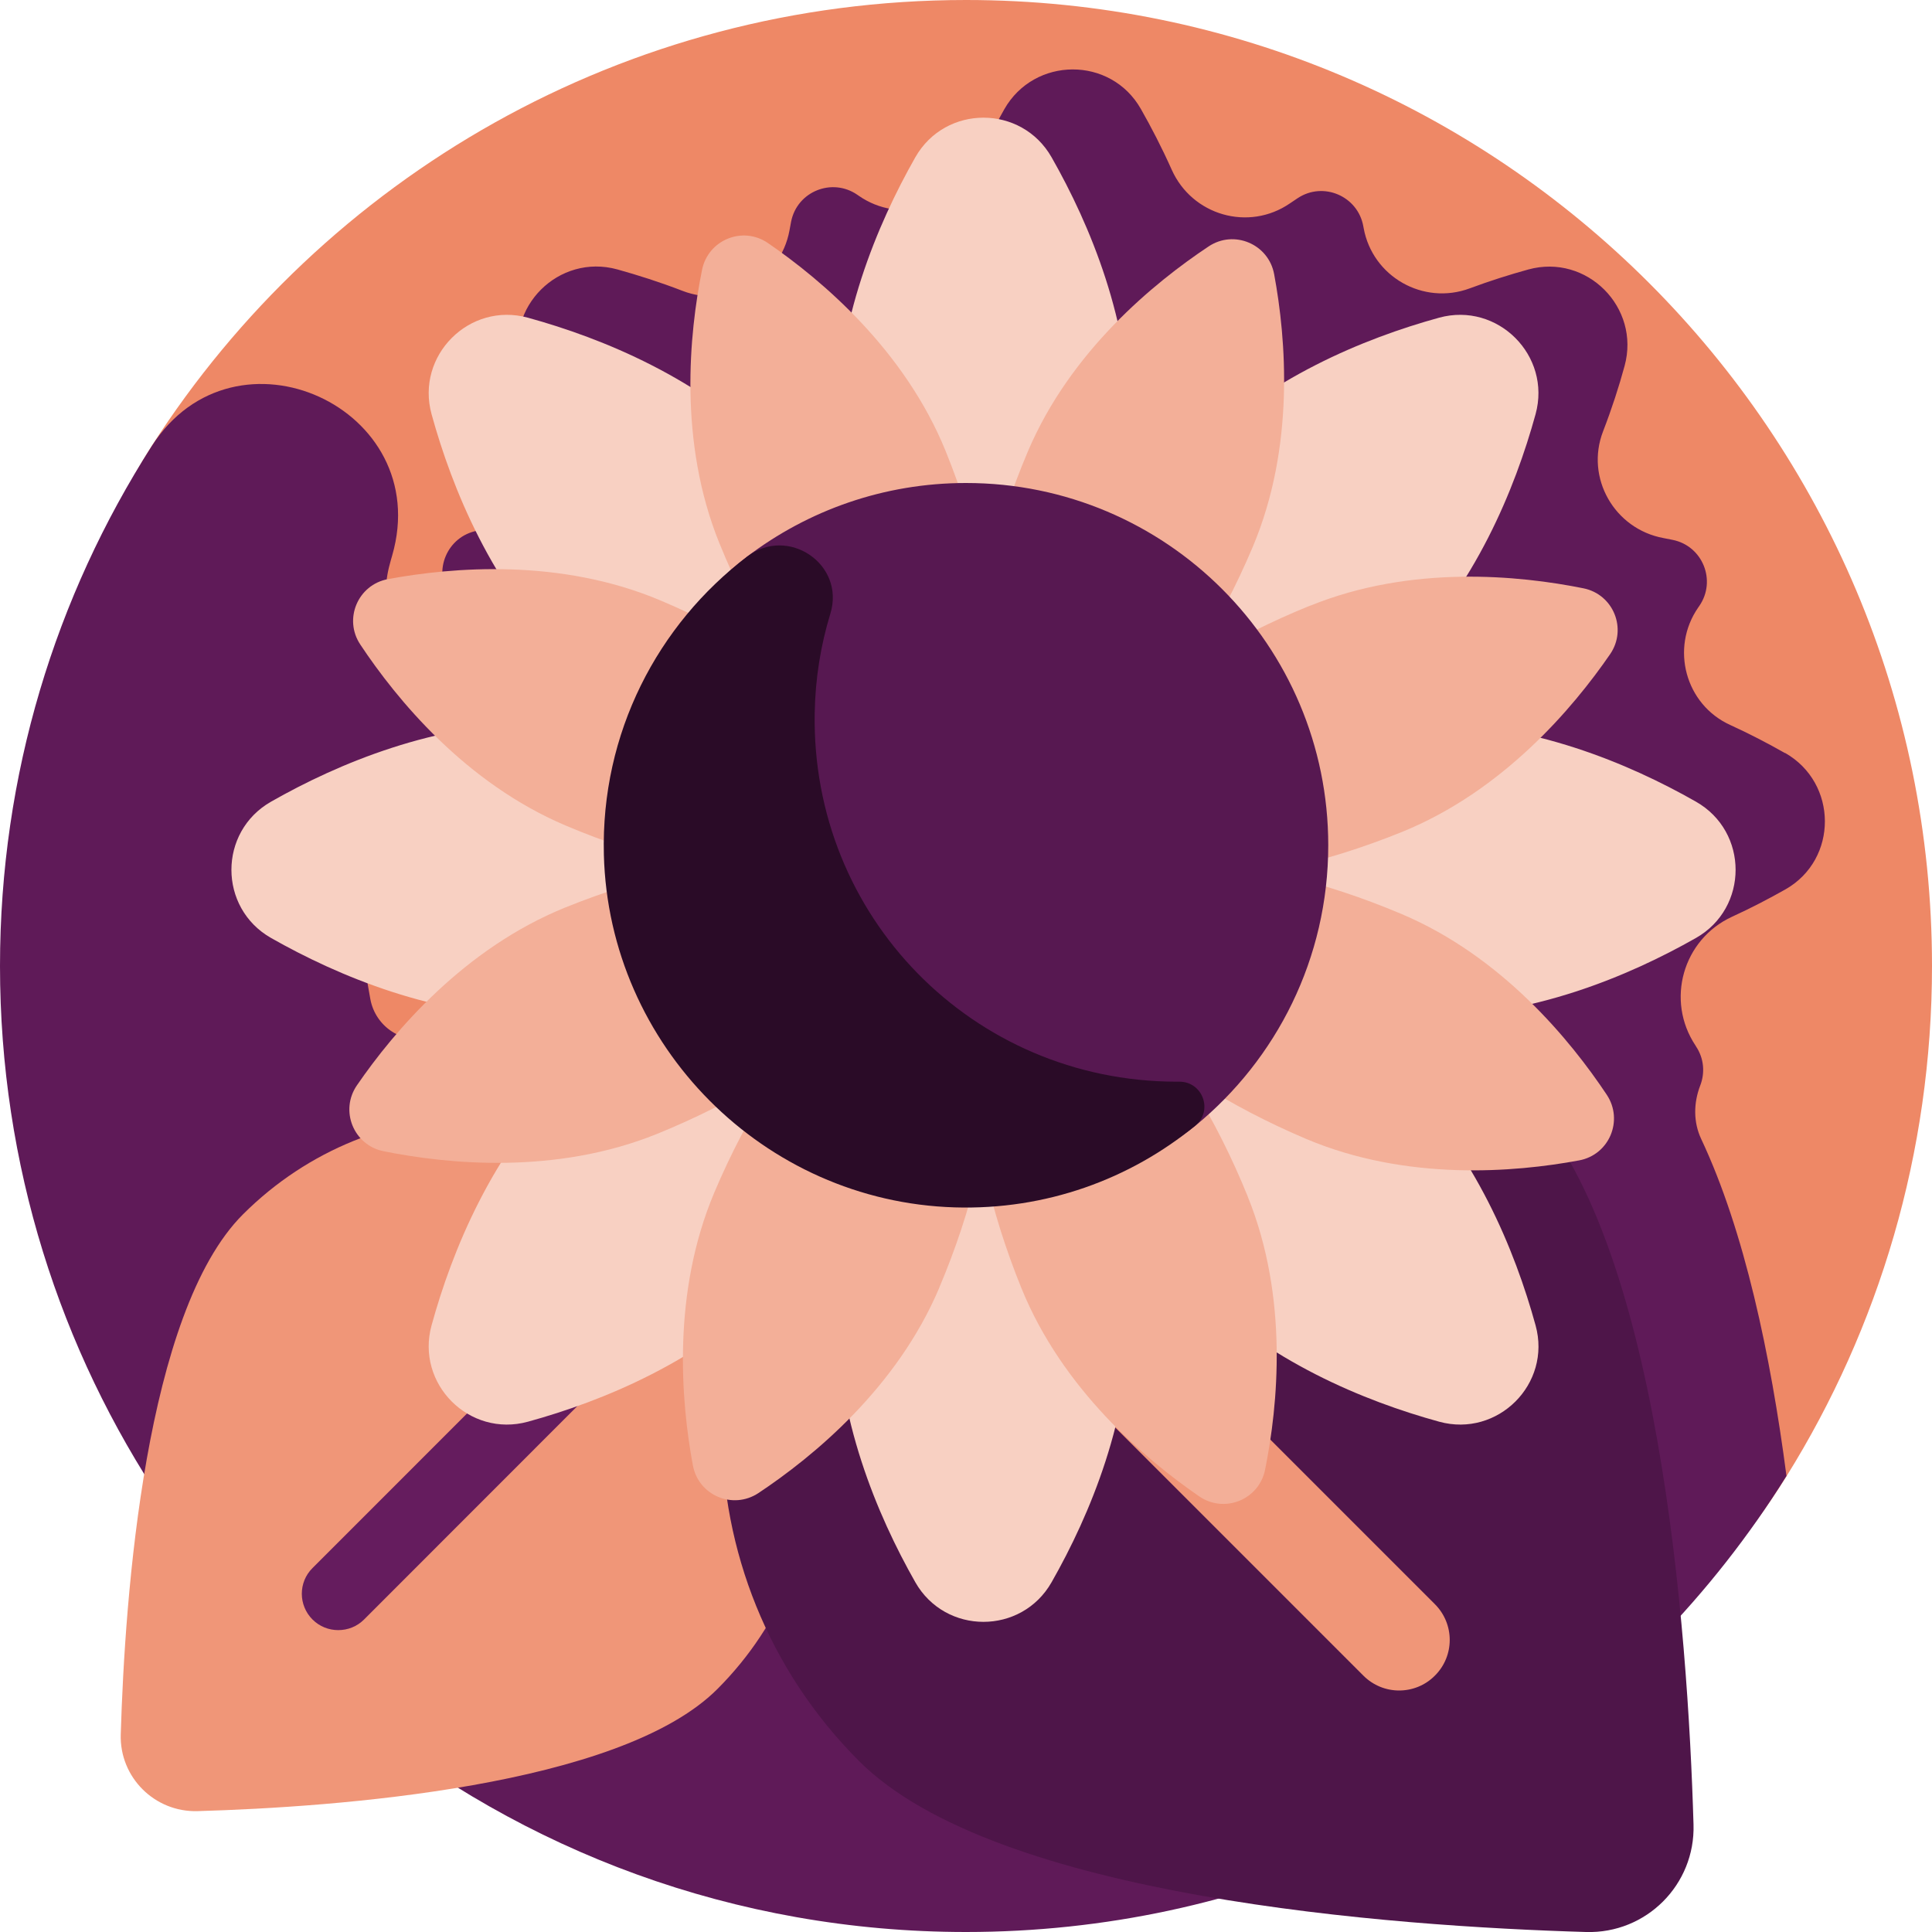 <svg xmlns="http://www.w3.org/2000/svg" width="16" height="16" version="1.1">
 <path style="fill:#ee8866" d="m 16,8 c 0,1.55 -0.441,2.998 -1.204,4.224 C 13.383,14.491 10.868,15.382 8,15.382 3.582,15.382 0.398,12.396 0.398,7.978 0.398,6.393 0.461,4.937 1.256,3.694 2.678,1.473 5.167,0 8,0 c 4.418,0 8,3.582 8,8 z"/>
 <path fill="#5f1a58" d="M 14.781,6.236 C 14.644,6.158 14.493,6.079 14.329,6.004 13.957,5.835 13.831,5.367 14.064,5.031 c 0.003,-0.004 0.006,-0.009 0.009,-0.013 0.144,-0.209 0.028,-0.497 -0.221,-0.547 -0.024,-0.005 -0.05,-0.01 -0.076,-0.015 -0.406,-0.075 -0.649,-0.499 -0.5,-0.884 0.073,-0.189 0.132,-0.372 0.178,-0.541 0.133,-0.485 -0.313,-0.933 -0.798,-0.799 -0.152,0.042 -0.315,0.093 -0.484,0.156 -0.384,0.143 -0.806,-0.096 -0.879,-0.5 -9.6e-4,-0.005 -0.002,-0.011 -0.003,-0.016 -0.046,-0.249 -0.332,-0.371 -0.543,-0.231 -0.021,0.014 -0.042,0.028 -0.064,0.043 C 10.341,1.919 9.872,1.784 9.703,1.404 9.621,1.221 9.534,1.053 9.448,0.902 9.199,0.464 8.566,0.467 8.317,0.905 8.239,1.042 8.161,1.194 8.086,1.357 7.917,1.729 7.449,1.855 7.113,1.622 7.108,1.619 7.104,1.616 7.1,1.613 6.891,1.469 6.602,1.585 6.552,1.834 6.548,1.858 6.543,1.883 6.538,1.909 6.463,2.315 6.038,2.558 5.653,2.409 5.464,2.336 5.281,2.278 5.112,2.231 4.627,2.098 4.179,2.544 4.313,3.029 c 0.042,0.152 0.093,0.315 0.156,0.484 0.143,0.384 -0.096,0.806 -0.5,0.879 -0.005,9.6e-4 -0.011,0.002 -0.016,0.003 -0.249,0.046 -0.371,0.332 -0.231,0.543 0.144,0.217 0.35,0.49 0.618,0.754 -0.025,0.006 -0.051,0.012 -0.076,0.019 C 3.632,5.874 3.053,5.301 3.228,4.672 3.234,4.648 3.241,4.624 3.248,4.6 3.601,3.376 1.943,2.621 1.257,3.694 0.461,4.937 0,6.415 0,8 c 0,1.648 0.498,3.179 1.352,4.452 0.806,1.161 1.317,1.485 1.598,1.753 C 4.328,15.327 6.085,16 8,16 c 1.154,0 2.251,-0.245 3.242,-0.685 9.4e-5,3.1e-5 2.19e-4,3.1e-5 3.13e-4,6.2e-5 0.376,-0.167 0.773,-0.381 1.144,-0.625 -1.56e-4,3.2e-5 -3.43e-4,6.3e-5 -5.2e-4,9.4e-5 0.971,-0.638 1.794,-1.48 2.409,-2.467 -0.131,-1 -0.348,-2.03 -0.706,-2.79 -0.066,-0.14 -0.064,-0.299 -0.008,-0.444 0.039,-0.101 0.033,-0.221 -0.035,-0.323 -0.001,-0.002 -0.003,-0.004 -0.004,-0.007 -0.249,-0.373 -0.106,-0.879 0.302,-1.067 0.16,-0.073 0.308,-0.151 0.443,-0.227 0.437,-0.249 0.434,-0.881 -0.004,-1.13 z M 4.27,7.895 C 4.081,8.082 3.924,8.272 3.799,8.441 c -0.057,0.076 -0.138,0.13 -0.23,0.153 -0.002,4.8e-4 -0.004,9.2e-4 -0.006,0.001 C 3.337,8.654 3.109,8.504 3.067,8.274 3.011,7.971 2.973,7.662 2.953,7.347 3.204,7.509 3.759,7.765 4.27,7.895 Z m 2.212,5.059 c 0.204,-0.273 0.367,-0.598 0.461,-0.952 0.013,-0.005 0.025,-0.01 0.038,-0.016 0.12,0.791 0.484,1.551 1.093,2.16 0.095,0.095 0.206,0.184 0.329,0.267 C 7.755,14.197 7.144,13.9 6.582,13.535 6.386,13.407 6.342,13.142 6.482,12.954 Z"/>
 <path fill="#f09678" d="m 5.941,13.988 c -0.808,0.808 -3.159,0.978 -4.305,1.011 -0.356,0.01 -0.647,-0.281 -0.636,-0.636 0.034,-1.146 0.203,-3.496 1.011,-4.305 1.085,-1.085 2.845,-1.085 3.93,0 1.085,1.085 1.085,2.845 -3.12e-5,3.93 z"/>
 <path fill="#651c5e" d="m 2.801,13.5 c -0.077,0 -0.154,-0.029 -0.213,-0.088 -0.118,-0.118 -0.118,-0.309 0,-0.426 L 6.365,9.208 c 0.118,-0.118 0.309,-0.118 0.426,0 0.118,0.118 0.118,0.309 0,0.426 L 3.015,13.412 C 2.956,13.471 2.879,13.5 2.801,13.5 Z"/>
 <path style="fill:#4e1549" d="m 12.611,9.091 c 1.13,1.13 1.367,4.416 1.414,6.019 0.015,0.498 -0.392,0.905 -0.89,0.89 -1.603,-0.047 -4.888,-0.284 -6.019,-1.414 -1.517,-1.517 -1.517,-3.977 0,-5.495 1.517,-1.517 3.977,-1.517 5.495,0 z"/>
 <path fill="#f09678" d="m 11.587,14 c -0.107,0 -0.214,-0.041 -0.296,-0.123 L 6.011,8.597 c -0.164,-0.164 -0.164,-0.429 0,-0.592 0.164,-0.164 0.429,-0.164 0.592,0 L 11.883,13.285 c 0.164,0.164 0.164,0.429 0,0.592 C 11.802,13.959 11.694,14 11.587,14 Z"/>
 <path fill="#f8d0c2" d="M 4.702,8.924 C 5.9,7.726 7.256,7.141 7.732,7.616 8.207,8.092 7.622,9.449 6.424,10.646 5.796,11.274 4.994,11.603 4.372,11.774 3.887,11.907 3.441,11.461 3.574,10.976 3.745,10.354 4.074,9.552 4.702,8.924 Z"/>
 <path fill="#f8d0c2" d="M 9.867,3.759 C 8.669,4.957 8.083,6.313 8.559,6.789 9.035,7.265 10.391,6.679 11.589,5.481 12.217,4.853 12.546,4.051 12.717,3.43 12.85,2.945 12.403,2.498 11.918,2.631 c -0.621,0.171 -1.424,0.5 -2.052,1.128 z"/>
 <path fill="#f8d0c2" d="m 9.363,10.855 c 0,-1.694 -0.545,-3.067 -1.218,-3.067 -0.673,0 -1.218,1.373 -1.218,3.067 0,0.888 0.335,1.688 0.653,2.248 0.249,0.438 0.88,0.438 1.129,0 0.319,-0.56 0.653,-1.36 0.653,-2.248 z"/>
 <path fill="#f3af98" d="M 7.779,10.663 C 8.327,9.368 8.355,8.141 7.84,7.923 7.326,7.706 6.465,8.579 5.916,9.875 5.564,10.708 5.639,11.602 5.738,12.135 c 0.046,0.25 0.331,0.37 0.543,0.23 0.451,-0.3 1.146,-0.868 1.498,-1.701 z"/>
 <path fill="#f8d0c2" d="m 9.363,3.551 c 0,1.694 -0.545,3.067 -1.218,3.067 -0.673,0 -1.218,-1.373 -1.218,-3.067 0,-0.888 0.335,-1.688 0.653,-2.248 0.249,-0.438 0.88,-0.438 1.129,0 0.319,0.56 0.653,1.36 0.653,2.248 z"/>
 <path fill="#f3af98" d="M 10.374,4.531 C 9.826,5.826 8.965,6.7 8.45,6.482 7.936,6.264 7.963,5.038 8.511,3.742 c 0.352,-0.833 1.047,-1.401 1.498,-1.701 0.211,-0.141 0.497,-0.02 0.543,0.23 0.099,0.533 0.174,1.427 -0.178,2.26 z"/>
 <path fill="#f8d0c2" d="M 11.589,8.924 C 10.391,7.726 9.035,7.141 8.559,7.616 8.083,8.092 8.669,9.449 9.867,10.646 c 0.628,0.628 1.43,0.957 2.052,1.128 0.485,0.133 0.932,-0.313 0.798,-0.798 C 12.546,10.354 12.217,9.552 11.589,8.924 Z"/>
 <path fill="#f3af98" d="M 10.333,9.908 C 9.805,8.605 8.957,7.718 8.439,7.928 7.922,8.138 7.93,9.365 8.459,10.668 c 0.34,0.838 1.026,1.417 1.472,1.724 0.209,0.144 0.496,0.028 0.546,-0.221 0.107,-0.531 0.196,-1.424 -0.144,-2.262 z"/>
 <path fill="#f8d0c2" d="m 6.424,3.759 c 1.198,1.198 1.783,2.554 1.308,3.03 C 7.256,7.265 5.9,6.679 4.702,5.481 4.074,4.853 3.745,4.051 3.574,3.43 3.441,2.945 3.887,2.498 4.372,2.631 c 0.621,0.171 1.424,0.5 2.052,1.128 z"/>
 <path fill="#f3af98" d="M 7.832,3.737 C 8.36,5.041 8.369,6.268 7.851,6.478 7.334,6.687 6.486,5.801 5.957,4.497 5.618,3.659 5.707,2.766 5.814,2.235 5.864,1.986 6.151,1.869 6.36,2.013 6.807,2.32 7.492,2.899 7.832,3.737 Z"/>
 <path fill="#f8d0c2" d="m 11.797,5.985 c -1.694,0 -3.067,0.545 -3.067,1.218 0,0.673 1.373,1.218 3.067,1.218 0.888,0 1.688,-0.335 2.248,-0.653 0.438,-0.249 0.438,-0.88 0,-1.129 -0.56,-0.319 -1.36,-0.653 -2.248,-0.653 z"/>
 <path fill="#f3af98" d="M 11.606,7.569 C 10.31,7.021 9.084,6.993 8.866,7.508 8.648,8.022 9.522,8.883 10.817,9.432 c 0.833,0.352 1.727,0.277 2.26,0.178 0.25,-0.046 0.37,-0.331 0.23,-0.543 -0.3,-0.451 -0.868,-1.146 -1.701,-1.498 z"/>
 <path fill="#f8d0c2" d="m 4.493,5.985 c 1.694,0 3.067,0.545 3.067,1.218 0,0.673 -1.373,1.218 -3.067,1.218 -0.888,0 -1.688,-0.335 -2.248,-0.653 -0.438,-0.249 -0.438,-0.88 0,-1.129 0.56,-0.319 1.36,-0.653 2.248,-0.653 z"/>
 <path fill="#f3af98" d="M 5.473,4.974 C 6.769,5.522 7.642,6.383 7.425,6.898 7.207,7.412 5.98,7.385 4.685,6.837 3.852,6.484 3.284,5.79 2.984,5.338 2.843,5.127 2.964,4.842 3.213,4.796 3.746,4.697 4.64,4.621 5.473,4.974 Z"/>
 <path fill="#f3af98" d="m 10.851,5.015 c -1.304,0.528 -2.19,1.376 -1.981,1.894 0.21,0.518 1.437,0.509 2.74,-0.019 0.838,-0.34 1.417,-1.026 1.724,-1.472 0.144,-0.209 0.028,-0.496 -0.221,-0.546 -0.531,-0.107 -1.424,-0.196 -2.262,0.144 z"/>
 <path fill="#f3af98" d="M 4.68,7.516 C 5.984,6.988 7.21,6.979 7.42,7.497 7.63,8.014 6.743,8.862 5.44,9.391 4.601,9.73 3.708,9.641 3.177,9.534 2.928,9.484 2.812,9.197 2.956,8.988 3.263,8.541 3.842,7.856 4.68,7.516 Z"/>
 <path fill="#571851" d="M 11,7 C 11,7.937 10.571,8.773 9.899,9.323 9.381,9.746 8.73,9.746 8.01,9.746 c -1.657,0 -2.756,-1.079 -2.756,-2.736 0,-0.976 0.212,-1.853 0.933,-2.4 C 6.691,4.227 7.319,4 8,4 9.657,4 11,5.343 11,7 Z"/>
 <path fill="#2a0b27" d="M 9.739,8.958 C 8.054,8.954 6.717,7.589 6.747,5.904 6.752,5.618 6.797,5.342 6.877,5.081 7.001,4.673 6.527,4.352 6.188,4.609 5.447,5.172 4.975,6.071 5.001,7.079 c 0.041,1.582 1.324,2.872 2.905,2.92 0.757,0.023 1.453,-0.234 1.992,-0.676 0.151,-0.123 0.063,-0.366 -0.132,-0.365 -0.009,6.85e-5 -0.018,1.033e-4 -0.027,6.85e-5 z"/>
</svg>
